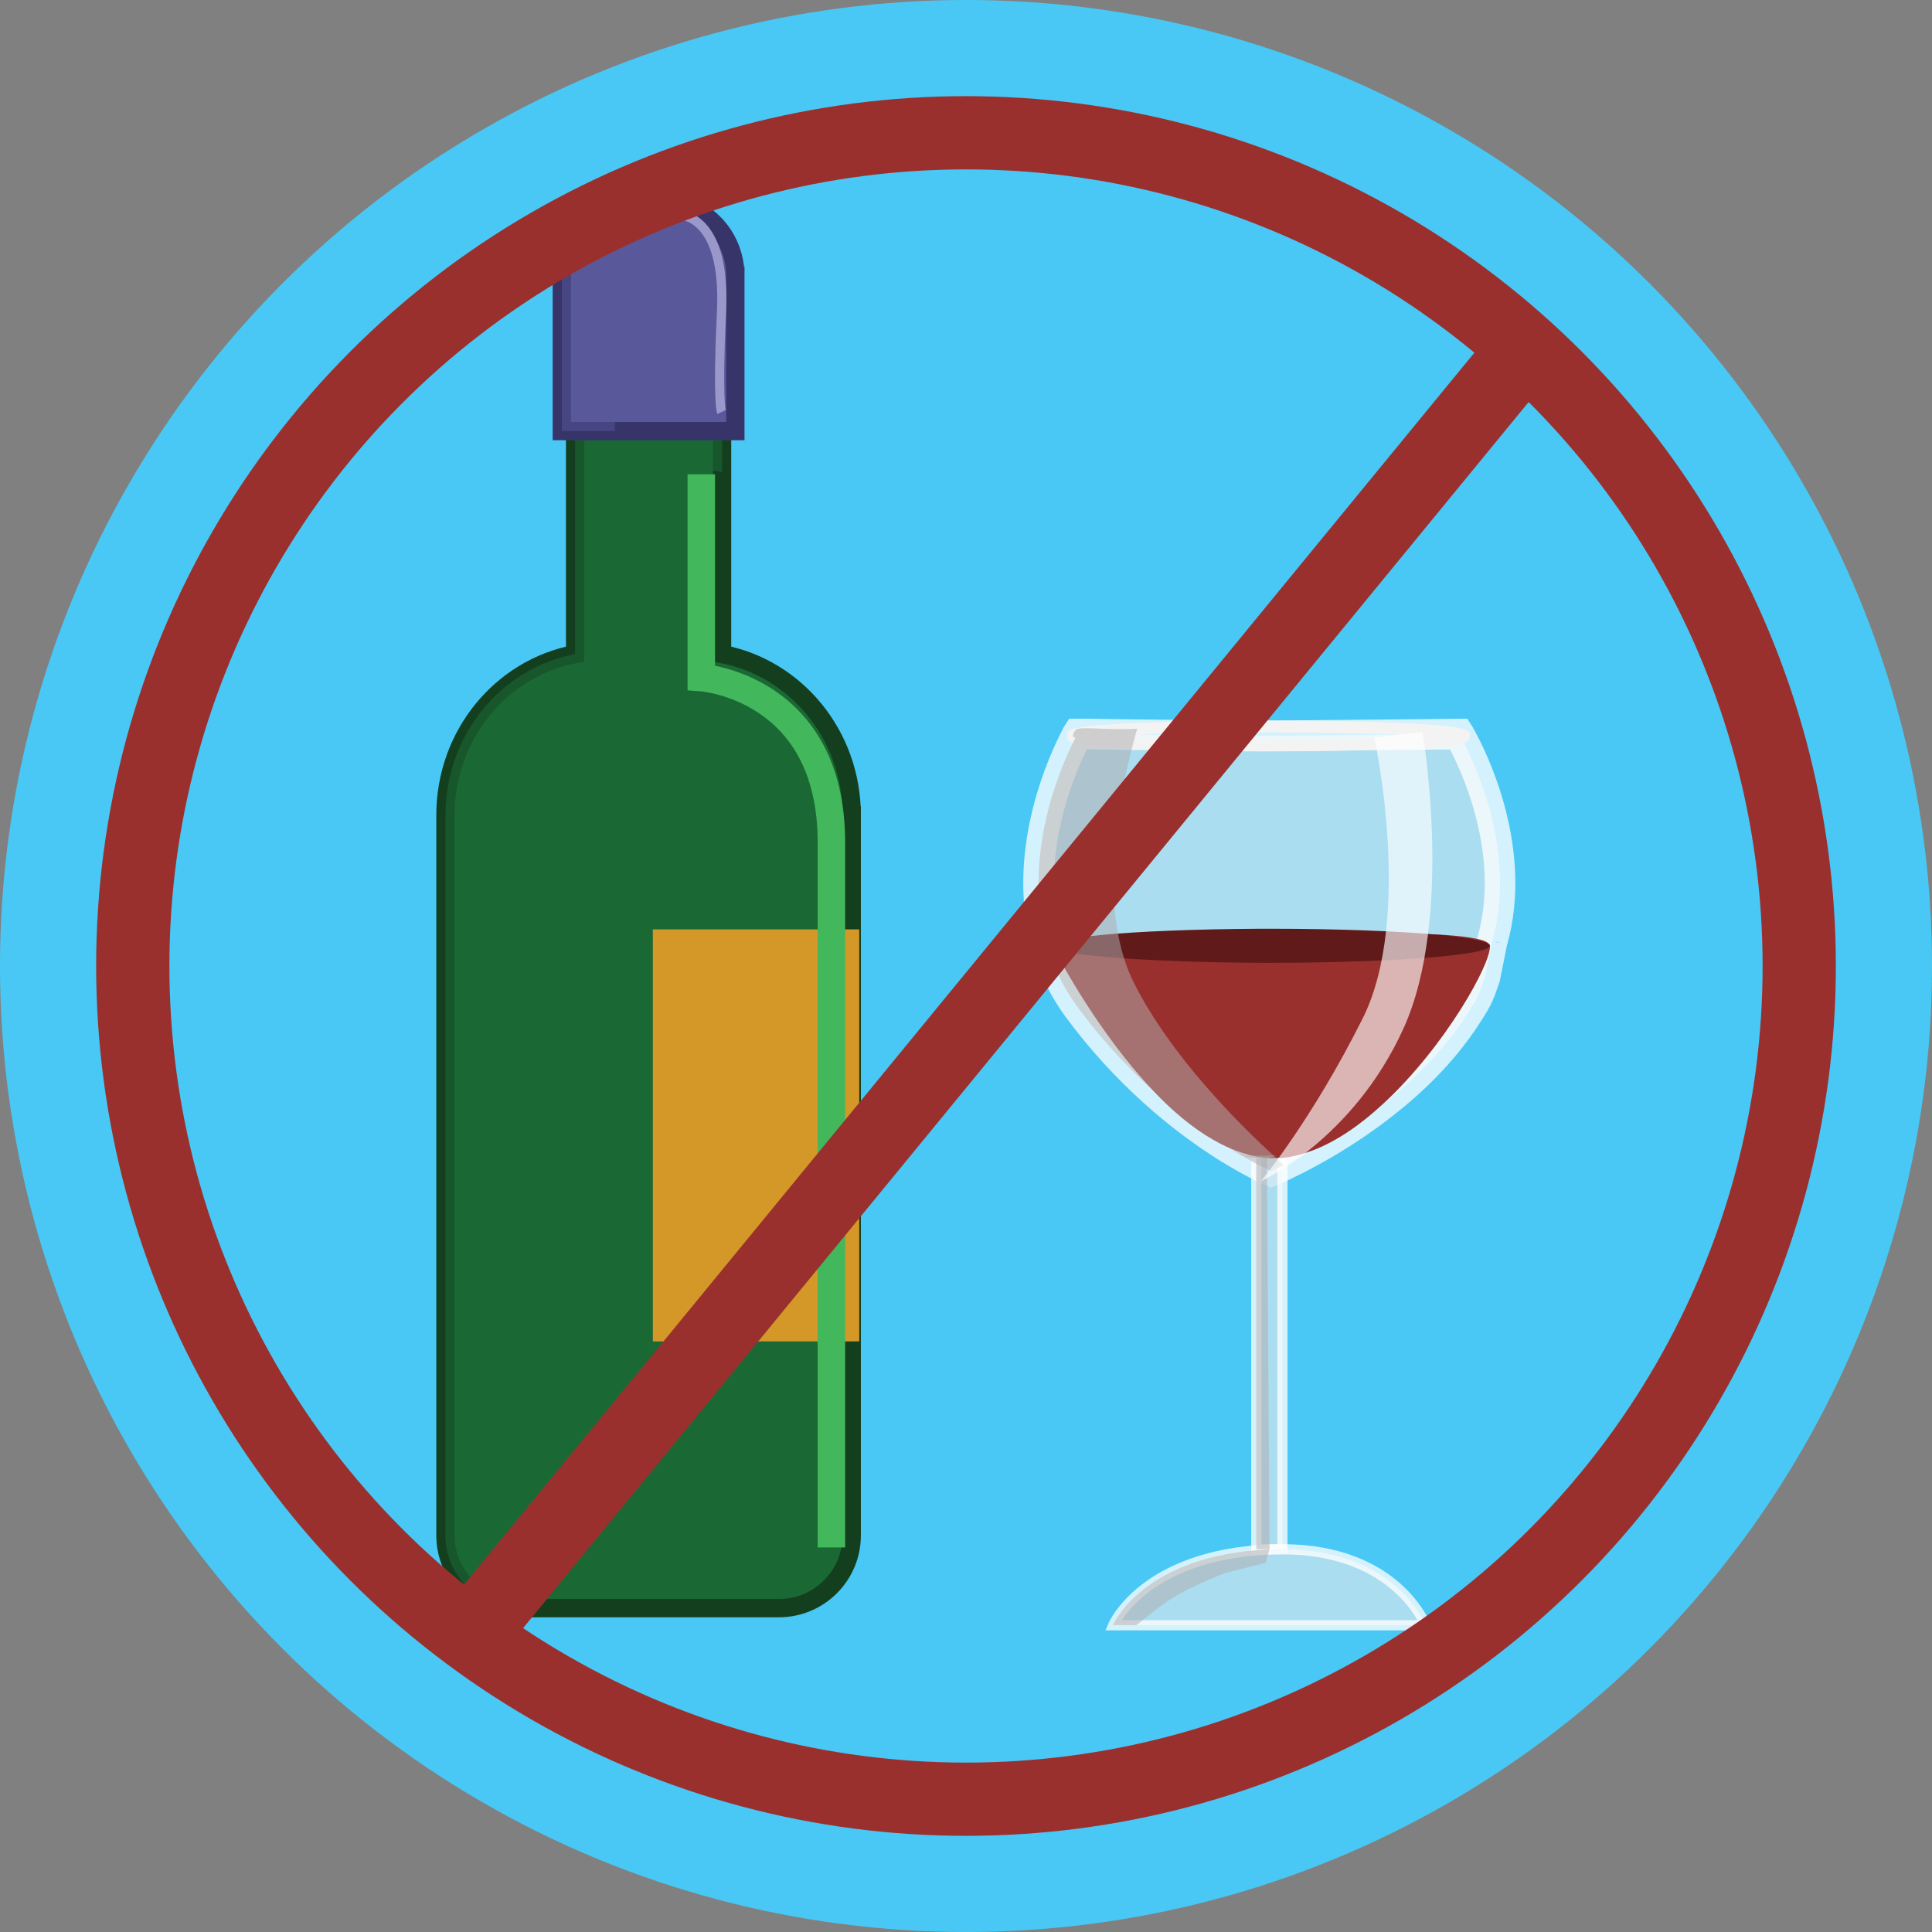 <?xml version="1.0" encoding="UTF-8"?>
<svg xmlns="http://www.w3.org/2000/svg" viewBox="0 0 211 211">
  <rect x="0" y="0" width="211" height="211" fill="#808080" stroke="none"/>
  <defs>
    <style>
      .cls-1 {
        stroke-width: 3.34px;
      }

      .cls-1, .cls-2, .cls-3, .cls-4, .cls-5, .cls-6, .cls-7, .cls-8 {
        stroke-miterlimit: 10;
      }

      .cls-1, .cls-5 {
        fill: #cae3ee;
        opacity: .76;
        stroke: #fff;
      }

      .cls-9 {
        fill: #b0aeaf;
        opacity: .52;
      }

      .cls-9, .cls-10, .cls-11, .cls-12, .cls-13, .cls-14, .cls-15, .cls-16 {
        stroke-width: 0px;
      }

      .cls-9, .cls-11, .cls-15 {
        mix-blend-mode: multiply;
      }

      .cls-10 {
        fill: #9a302e;
      }

      .cls-11 {
        opacity: .58;
      }

      .cls-11, .cls-6 {
        fill: #1a6935;
      }

      .cls-12 {
        fill: #fff;
        opacity: .64;
      }

      .cls-13 {
        fill: #601a19;
      }

      .cls-2 {
        stroke: #9a98cb;
      }

      .cls-2, .cls-3, .cls-7, .cls-8 {
        fill: none;
      }

      .cls-3 {
        mix-blend-mode: screen;
        stroke: #43b75b;
        stroke-width: 3px;
      }

      .cls-4 {
        stroke: #37346a;
      }

      .cls-4, .cls-15 {
        fill: #59589b;
      }

      .cls-4, .cls-6 {
        stroke-width: 2px;
      }

      .cls-14 {
        fill: #49c8f5;
      }

      .cls-15 {
        opacity: .5;
      }

      .cls-5 {
        stroke-width: 1.11px;
      }

      .cls-6 {
        stroke: #143f1e;
      }

      .cls-17 {
        isolation: isolate;
      }

      .cls-7 {
        stroke: #9a302e;
        stroke-width: 8px;
      }

      .cls-16 {
        fill: #d49829;
      }

      .cls-8 {
        stroke: #f3f3f3;
        stroke-width: 1.3px;
      }
    </style>
  </defs>
  <g class="cls-17">
    <g id="Layer_1" data-name="Layer 1">
      <g>
        <circle class="cls-14" cx="105.5" cy="105.5" r="105.5"/>
        <g>
          <path class="cls-6" d="M93.02,89.03v78.65c0,4.39-3.56,7.95-7.95,7.95h-28.47c-.44,0-.88-.04-1.3-.11-3.77-.62-6.65-3.89-6.65-7.84v-78.65c0-8.78,6.1-16.07,14.16-17.6v-24.35h16.05v24.35c8.05,1.53,14.16,8.82,14.16,17.6Z"/>
          <path class="cls-11" d="M80.31,39.96v7.12h-1.45v4.44l-.04.03s-10.52-2.05-11.52,2.95,1,19-2,21-10,6-10,29v71.02c-3.77-.62-6.65-3.89-6.65-7.84v-78.65c0-8.78,6.1-16.07,14.16-17.6v-24.35h-1.45v-.87l8.94-6.71,10.01.46Z"/>
          <path class="cls-4" d="M80.31,30.12v16.96h-18.95v-16.96c0-4.42,3.46-8,7.73-8h3.48c4.28,0,7.74,3.58,7.74,8Z"/>
          <rect class="cls-16" x="71.3" y="101.5" width="22.54" height="45"/>
          <path class="cls-15" d="M71.12,22.12c-1.94,3.98-3.82,9.6-3.82,16.38,0,3.51-.06,6.33-.16,8.58h-5.78v-16.96c0-4.42,3.46-8,7.73-8h2.03Z"/>
          <g>
            <path class="cls-1" d="M163,102.72l-.04.09-.79,3.95c-.71,2.07-.84,2.36-2.22,4.45-2.46,3.72-5.68,6.84-8.86,9.33-2.82,2.21-5.61,3.94-7.82,5.15-1.23.68-2.28,1.2-3.05,1.57-.89.42-1.4.63-1.4.63,0,0-1.91-.8-4.81-2.62h-.01c-2.22-1.4-5.04-3.4-8.02-6.09-.01-.02-.03-.03-.04-.04-2.71-2.45-5.57-5.47-8.27-9.15-1.45-1.99-2.46-4.06-3.11-6.14h-.02c-.07-.19-.12-.4-.19-.6-.02-.13-.07-.27-.11-.4-2.72-10.06,2.11-20.15,3.22-22.27.12-.27.21-.41.21-.41h1.39s4.97.07,4.97.07h.74s1.81.03,1.81.03h.13l10.77.1h.96l20.9-.2s.09.14.23.41c1.17,2.1,6.22,12.13,3.42,22.16Z"/>
            <rect class="cls-5" x="137.2" y="122.86" width="2.86" height="46.35"/>
            <path class="cls-5" d="M155.7,177.5h-34.13s3.26-7.69,17.08-8.27c.2-.01.41-.02.62-.02.27-.01.53-.01.79-.01,12.49.01,15.64,8.31,15.64,8.31Z"/>
            <path class="cls-10" d="M162.72,103.29c.18,1.87-4.88,11-11.64,17.24-2.43,2.26-5.1,4.14-7.82,5.15-.32.12-.66.23-.98.33h-.01c-.7.21-1.4.36-2.1.44h-.01c-.27.02-.52.03-.79.03-.27.01-.53.01-.8,0-.13,0-.26,0-.39-.01-.18-.02-.34-.04-.53-.08h-.03c-.06-.01-.1-.02-.16-.03-.5-.08-1-.2-1.49-.36t-.03-.01c-.64-.19-1.3-.44-1.93-.74h-.01c-.5-.23-.99-.49-1.48-.77-2.32-1.32-4.53-3.21-6.54-5.33-.01-.02-.03-.03-.04-.04-6.03-6.33-10.37-14.6-10.95-15.71-.04-.09-.07-.12-.07-.12,0,0,.3-.02.88-.06,1.18-.07,3.49-.2,6.48-.37,1.72-.09,3.66-.19,5.75-.29,3.02-.13,6.31-.28,9.65-.39.31-.01.63-.01.96-.03,6.97-.21,13.96-.3,18.61-.06h.09c.46.02.88.06,1.28.09,1.48.12,2.61.3,3.31.53.31.11.53.21.66.37.01,0,.01.01.02.01.03.03.04.04.07.08.03.04.06.08.06.11Z"/>
            <path class="cls-13" d="M162.71,103.29c0,.19-.39.39-1.13.57-3.07.74-12.11,1.29-22.77,1.29h-1.14c-3.26-.02-6.35-.07-9.14-.19-5.96-.21-10.56-.62-12.55-1.12h-.02c-.54-.14-.87-.28-.99-.43-.05-.09-.07-.12-.07-.12,0-.16.27-.32.77-.46,1.71-.53,6.2-.96,12.16-1.19,2.96-.12,6.28-.19,9.81-.21h1.16c7.42,0,14.04.27,18.42.67h.07c2.12.21,3.71.44,4.58.71.34.09.57.19.71.28.03.04.05.05.07.09.03.04.05.07.05.11Z"/>
            <path class="cls-9" d="M135.6,126c-1.22-.34,1.62.86.44.21h3.34l-1.01.27h0s.02,3.31.02,3.31l.26,39.41h-1.45v-42.76c-.46.08-1.01-.11-1.57-.43t-.03-.01Z"/>
            <path class="cls-9" d="M138.26,170.68l-4.45,1.11c-5.56,2.22-6.5,3.15-9.71,5.7h-2.55s3.26-7.69,17.08-8.27l-.38,1.46Z"/>
            <path class="cls-8" d="M159.88,80.39c0,.06-.1.12-.3.18-1.71.48-10.48.84-21.06.84h-1.05c-4.38-.01-8.44-.09-11.73-.21-.69-.02-1.35-.06-1.97-.08-3.26-.14-5.54-.33-6.33-.56-.19-.06-.3-.12-.3-.18,0-.09.18-.16.51-.23.98-.21,3.3-.4,6.5-.54h.03c3.79-.18,8.81-.27,14.32-.27,10.16,0,18.67.33,20.82.81.36.08.53.14.53.23Z"/>
            <path class="cls-9" d="M140.22,127.25c-.89.42-1.4.63-1.4.63,0,0-1.91-.8-4.81-2.62h-.01c-.5-.23-.99-.49-1.48-.77-2.32-1.32-4.53-3.21-6.54-5.33-.01-.02-.03-.03-.04-.04-2.71-2.45-5.57-5.47-8.27-9.15-1.45-1.99-2.46-4.06-3.11-6.14h-.02c-.07-.19-.12-.4-.19-.6-.02-.13-.07-.27-.11-.4-2.72-10.06,2.11-20.15,3.22-22.27-.19-.06-.3-.12-.3-.18,0-.09.18-.7.51-.78.98-.21,3.3.14,6.5,0h.03c-.06.19-.11.4-.18.61-.08.28-.16.58-.24.9-1.29,4.85-3.05,13.48-1.69,20.83.06.31.11.61.19.91.13.61.29,1.21.48,1.79.28.92.63,1.81,1.06,2.66,4.09,8.17,11.77,15.74,15.57,19.18.31.29.59.53.84.76Z"/>
            <path class="cls-12" d="M150.09,80.53s4.3,19.56-1.26,30.68c-5.56,11.12-11.12,17.79-11.12,17.79,0,0,10.01-4.45,15.57-16.68,5.56-12.23,2.07-32.39,2.07-32.39l-5.26.61Z"/>
          </g>
          <path class="cls-2" d="M74.3,23.5s5,0,4.5,10.5c-.48,9.99,0,11,0,11"/>
          <path class="cls-3" d="M76.59,51.8v22.2s14.21,1,14.21,18v77"/>
          <g>
            <line class="cls-7" x1="51.8" y1="178" x2="165.8" y2="39"/>
            <circle class="cls-7" cx="105.5" cy="105.5" r="91"/>
          </g>
        </g>
      </g>
    </g>
  </g>
</svg>